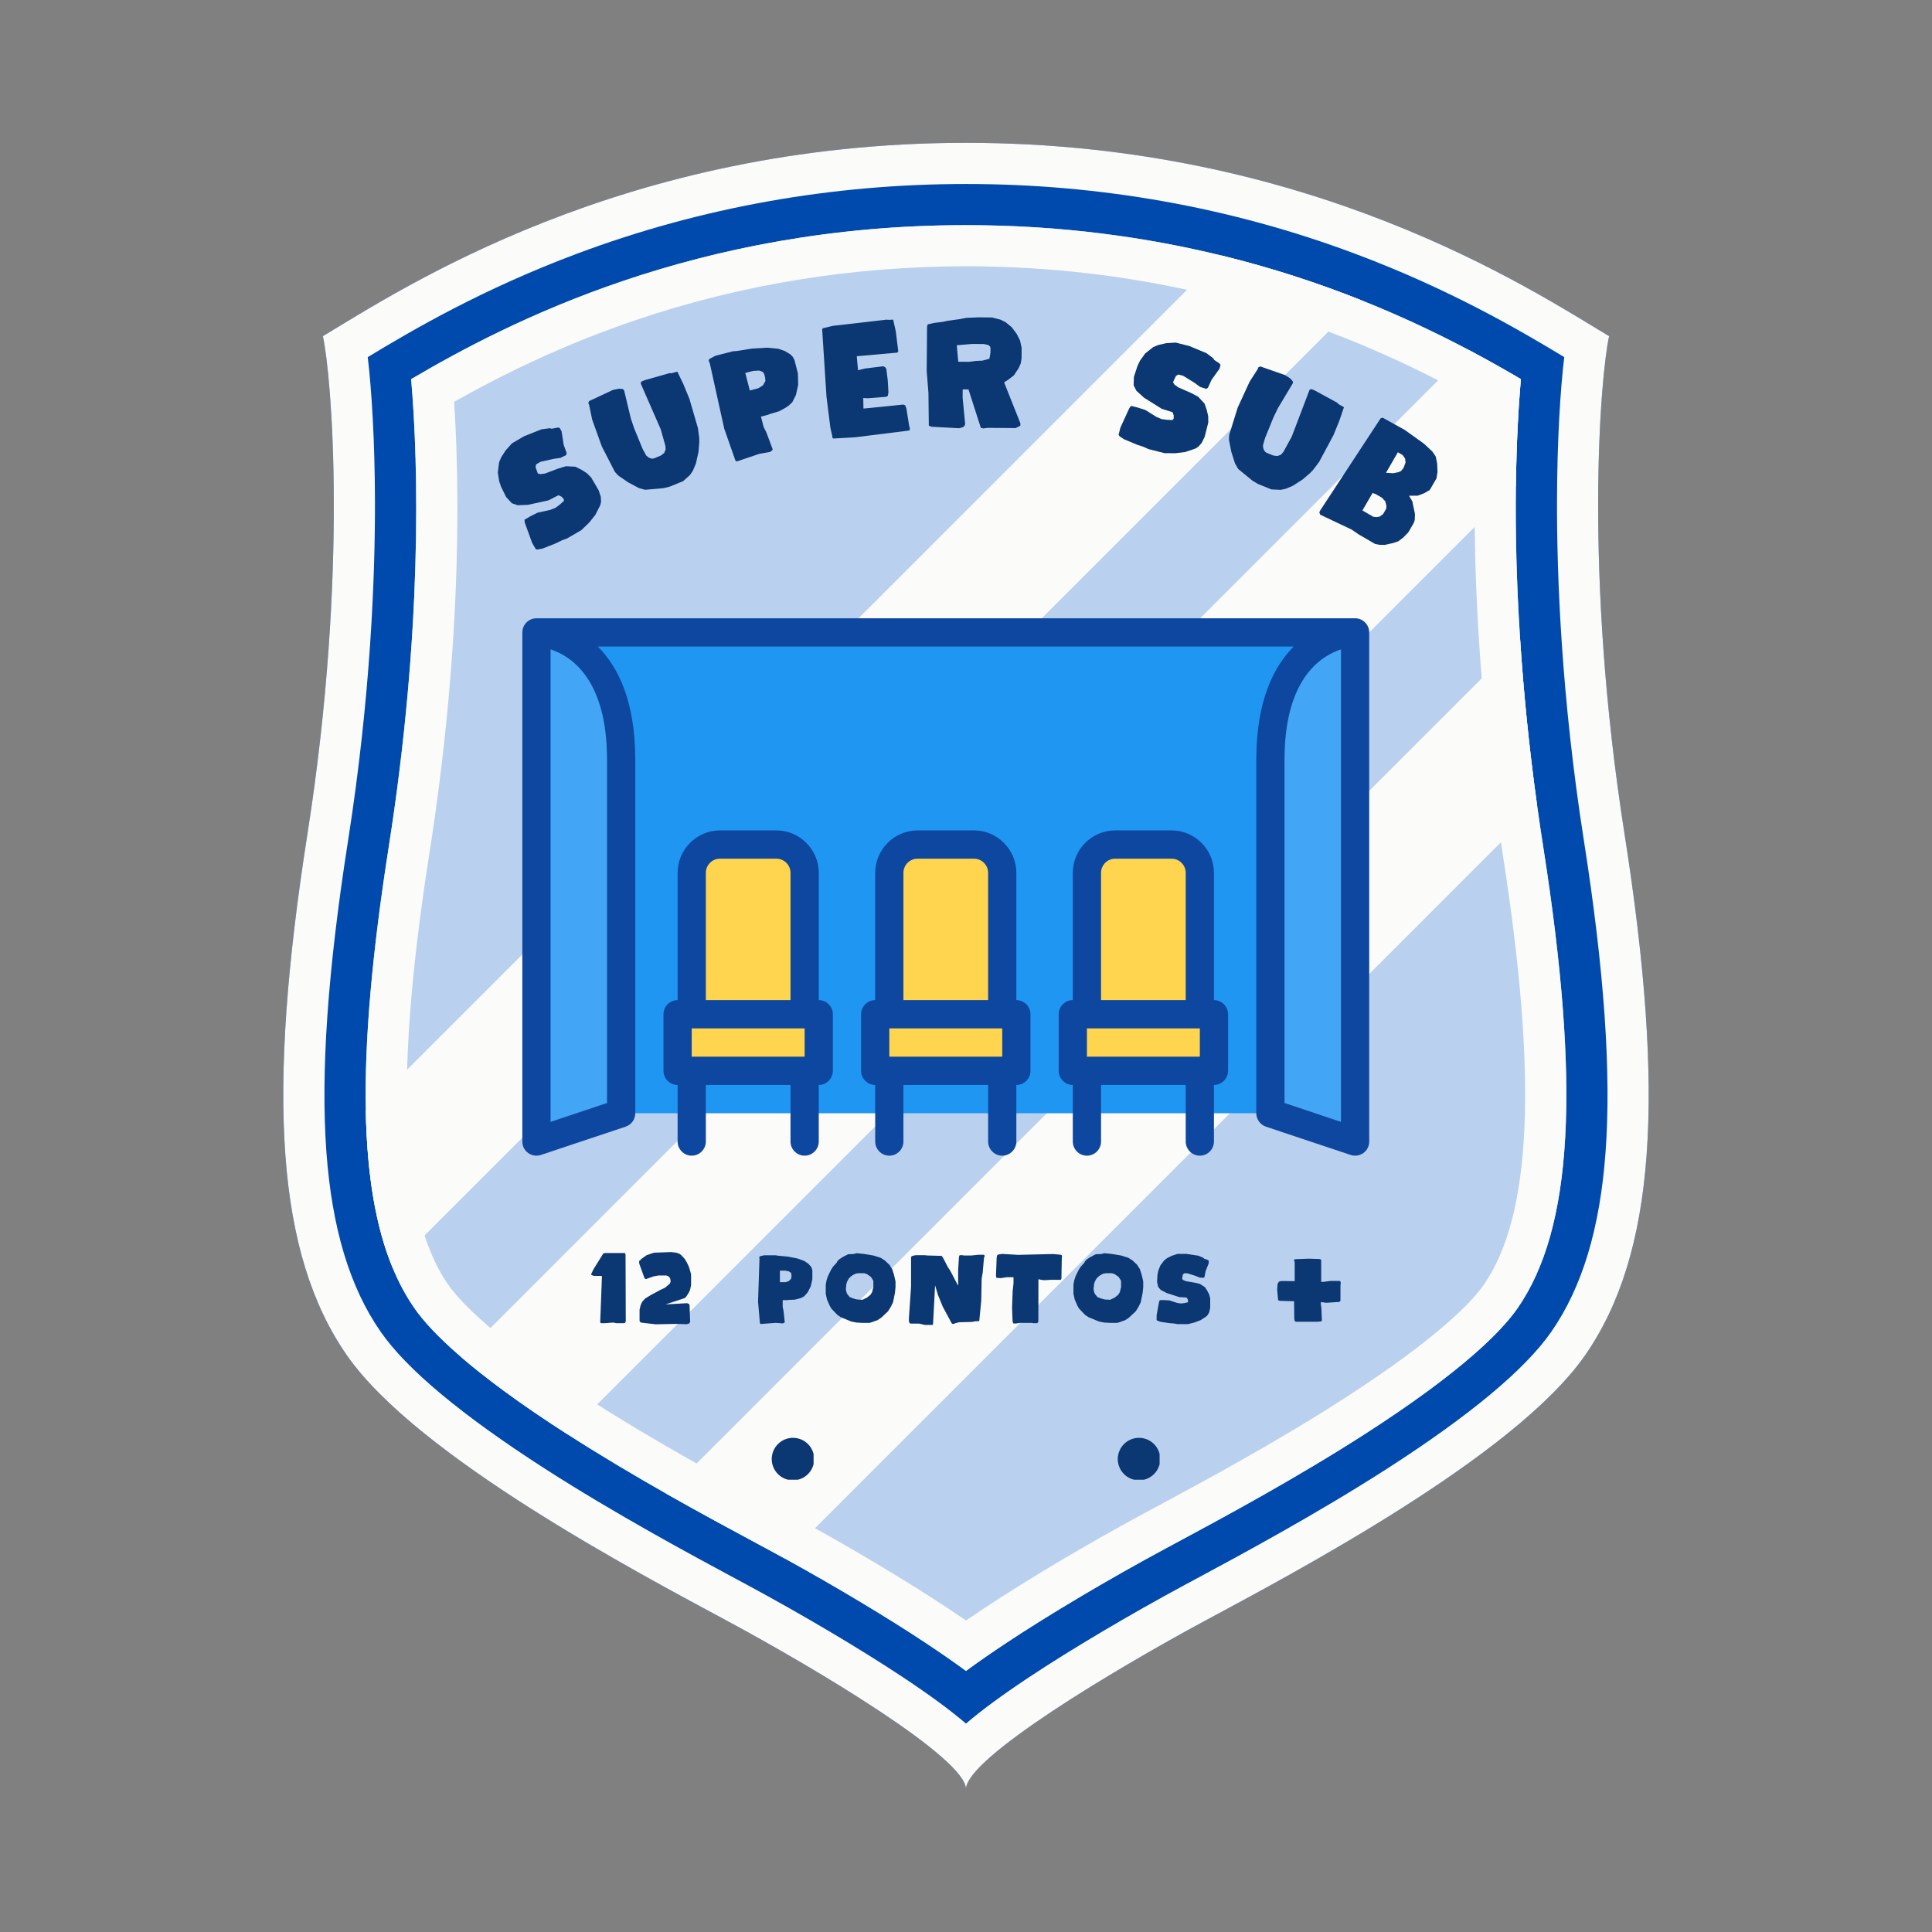 <svg xmlns="http://www.w3.org/2000/svg" xmlns:xlink="http://www.w3.org/1999/xlink" width="600" zoomAndPan="magnify" viewBox="0 0 450 450" height="600" preserveAspectRatio="xMidYMid meet" version="1.0"><rect x="0" y="0" width="450" height="450" fill="#808080" stroke="none"/><defs><g/><clipPath id="e08922559c"><path d="M 65 33.262 L 385 33.262 L 385 416.512 L 65 416.512 Z M 65 33.262 " clip-rule="nonzero"/></clipPath><clipPath id="b64003ed42"><path d="M 179.75 334.898 L 189.5 334.898 L 189.5 344.648 L 179.75 344.648 Z M 179.75 334.898 " clip-rule="nonzero"/></clipPath><clipPath id="5d7ee7ac1d"><path d="M 260.348 334.898 L 270.098 334.898 L 270.098 344.648 L 260.348 344.648 Z M 260.348 334.898 " clip-rule="nonzero"/></clipPath><clipPath id="d9103f4d3c"><path d="M 121.664 144 L 318.914 144 L 318.914 269.219 L 121.664 269.219 Z M 121.664 144 " clip-rule="nonzero"/></clipPath><clipPath id="68d31cc1ae"><path d="M 154 193 L 194 193 L 194 269.219 L 154 269.219 Z M 154 193 " clip-rule="nonzero"/></clipPath><clipPath id="7f9bfbba86"><path d="M 200 193 L 241 193 L 241 269.219 L 200 269.219 Z M 200 193 " clip-rule="nonzero"/></clipPath><clipPath id="fdb12e0951"><path d="M 246 193 L 287 193 L 287 269.219 L 246 269.219 Z M 246 193 " clip-rule="nonzero"/></clipPath></defs><g clip-path="url(#e08922559c)"><path fill="#004aad" d="M 224.996 33.266 C 305.086 33.266 356.613 67.418 374.789 78.297 C 372.789 87.375 368.797 133.129 378.383 194.242 C 387.969 255.355 385.574 292.105 369.195 315.672 C 352.816 339.242 301.289 366.402 280.52 377.586 C 259.746 388.77 224.996 409.543 224.996 416.73 C 224.996 409.543 190.246 388.77 169.473 377.586 C 148.703 366.402 97.176 339.242 80.797 315.672 C 64.422 292.105 62.023 255.355 71.609 194.242 C 81.195 133.129 77.203 87.379 75.207 78.297 C 93.379 67.418 144.91 33.266 224.996 33.266 Z M 224.996 33.266 " fill-opacity="1" fill-rule="nonzero"/><path fill="#fbfbf9" d="M 224.996 42.855 C 256.301 42.855 286.754 48.305 315.52 59.059 C 337.648 67.332 353.973 76.902 364.34 83.176 C 363.422 90.879 362.688 102.598 362.656 116.734 C 362.613 134.297 363.664 162.258 368.91 195.73 C 373.668 226.055 375.324 249.805 373.965 268.34 C 372.664 286.145 368.523 299.84 361.324 310.203 C 355.246 318.949 342.406 329.656 323.156 342.035 C 306.605 352.68 288.867 362.215 278.27 367.914 L 275.973 369.148 C 263.105 376.074 249.535 384.121 239.668 390.668 C 233.297 394.898 228.531 398.422 224.996 401.457 C 221.461 398.422 216.695 394.898 210.324 390.668 C 200.453 384.117 186.883 376.074 174.02 369.148 L 171.723 367.914 C 161.125 362.215 143.387 352.68 126.836 342.035 C 107.59 329.656 94.746 318.949 88.672 310.203 C 81.469 299.84 77.336 286.145 76.027 268.34 C 74.672 249.805 76.324 226.055 81.082 195.73 C 86.328 162.258 87.379 134.297 87.336 116.734 C 87.301 102.598 86.566 90.879 85.656 83.176 C 96.02 76.902 112.344 67.332 134.477 59.059 C 163.238 48.305 193.695 42.855 224.996 42.855 M 224.996 33.266 C 144.906 33.266 93.379 67.418 75.207 78.297 C 77.203 87.375 81.195 133.129 71.609 194.242 C 62.023 255.355 64.422 292.105 80.797 315.672 C 97.176 339.242 148.703 366.402 169.473 377.586 C 190.246 388.77 224.996 409.543 224.996 416.73 C 224.996 409.543 259.746 388.77 280.52 377.586 C 301.289 366.402 352.816 339.242 369.195 315.672 C 385.574 292.105 387.969 255.355 378.383 194.242 C 368.797 133.129 372.789 87.379 374.789 78.297 C 356.613 67.418 305.086 33.266 224.996 33.266 Z M 224.996 33.266 " fill-opacity="1" fill-rule="nonzero"/></g><path fill="#b9d0ef" d="M 353.449 304.734 C 349.77 310.027 340.625 319.402 317.973 333.973 C 301.738 344.414 284.887 353.473 273.734 359.469 L 271.43 360.707 C 258.32 367.766 244.465 375.98 234.367 382.684 C 230.953 384.949 227.824 387.105 224.996 389.195 C 222.168 387.105 219.039 384.949 215.625 382.684 C 206.605 376.695 194.59 369.504 182.789 363.004 C 181.375 362.227 179.965 361.461 178.566 360.707 L 176.262 359.469 C 170.48 356.359 163.172 352.43 155.207 347.914 C 147.852 343.734 139.938 339.055 132.16 334.059 C 132.113 334.031 132.07 334.004 132.023 333.973 C 120.879 326.805 113 320.895 107.441 316.113 C 101.691 311.168 98.414 307.426 96.543 304.734 C 94.582 301.914 92.875 298.754 91.426 295.23 C 87.562 285.852 85.5 273.875 85.199 258.781 C 84.875 242.242 86.672 221.953 90.551 197.215 C 98.371 147.379 97.52 108.605 95.762 88.305 C 118.516 74.918 162.23 52.441 224.996 52.441 C 247.242 52.441 267.098 55.266 284.473 59.508 C 296.445 62.43 307.234 66.027 316.824 69.832 C 326.461 73.66 334.883 77.703 342.059 81.492 C 346.621 83.91 350.68 86.219 354.23 88.305 C 353.672 94.785 353.203 103.145 353.078 113.148 C 352.949 123.457 353.191 135.512 354.074 149.047 C 354.84 160.879 356.102 173.84 358.039 187.75 C 358.473 190.859 358.938 194.016 359.441 197.215 C 368.191 253.012 366.348 286.176 353.449 304.734 Z M 353.449 304.734 " fill-opacity="1" fill-rule="nonzero"/><path fill="#fbfbf9" d="M 316.824 69.832 L 91.426 295.23 C 87.562 285.852 85.5 273.875 85.199 258.781 L 284.473 59.508 C 296.445 62.43 307.234 66.027 316.824 69.832 Z M 316.824 69.832 " fill-opacity="1" fill-rule="nonzero"/><path fill="#fbfbf9" d="M 354.23 88.305 C 353.672 94.785 353.203 103.145 353.078 113.148 L 132.16 334.059 C 132.113 334.031 132.07 334.004 132.023 333.973 C 120.879 326.805 113 320.895 107.441 316.113 L 342.059 81.492 C 346.621 83.91 350.68 86.219 354.23 88.305 Z M 354.23 88.305 " fill-opacity="1" fill-rule="nonzero"/><path fill="#fbfbf9" d="M 358.039 187.75 L 182.789 363.004 C 181.375 362.227 179.965 361.461 178.566 360.707 L 176.262 359.469 C 170.48 356.359 163.172 352.43 155.207 347.914 L 354.074 149.047 C 354.84 160.879 356.102 173.84 358.039 187.75 Z M 358.039 187.75 " fill-opacity="1" fill-rule="nonzero"/><path fill="#fbfbf9" d="M 224.996 62.027 C 244.492 62.027 263.738 64.312 282.199 68.816 C 292.703 71.383 303.164 74.723 313.289 78.738 C 321.547 82.02 329.492 85.691 337.574 89.965 C 339.773 91.125 341.973 92.328 344.223 93.598 C 343.824 99.719 343.578 106.23 343.496 113.027 C 343.352 124.793 343.691 137.117 344.512 149.664 C 345.348 162.586 346.707 175.848 348.547 189.082 C 349.027 192.512 349.496 195.66 349.973 198.699 C 358.203 251.156 356.805 283.109 345.582 299.266 C 342.977 303.016 335.25 311.465 312.789 325.91 C 296.879 336.145 280.227 345.098 269.199 351.023 L 266.887 352.266 C 253.527 359.461 239.391 367.844 229.074 374.695 C 227.633 375.648 226.277 376.562 225 377.438 C 223.723 376.562 222.371 375.648 220.93 374.695 C 211.742 368.594 199.527 361.273 187.398 354.594 C 185.984 353.82 184.547 353.035 183.121 352.27 L 183.113 352.27 L 183.105 352.262 L 180.805 351.023 C 175.023 347.914 167.82 344.043 159.949 339.574 C 151.473 334.758 144.078 330.316 137.352 325.996 L 137.176 325.883 L 137.145 325.863 C 127.516 319.668 119.629 313.945 113.699 308.848 C 108.316 304.219 105.688 301.082 104.422 299.262 C 102.855 297.012 101.469 294.426 100.297 291.578 C 96.867 283.25 95.066 272.457 94.789 258.594 C 94.48 242.75 96.191 223.16 100.027 198.699 C 103.57 176.102 105.695 153.652 106.336 131.969 C 106.812 115.777 106.379 102.816 105.777 93.598 C 115.977 87.844 130.312 80.555 148.441 74.438 C 172.852 66.207 198.609 62.027 225 62.027 M 225 52.441 C 162.234 52.441 118.52 74.918 95.766 88.305 C 97.523 108.605 98.375 147.379 90.555 197.215 C 86.676 221.953 84.879 242.242 85.203 258.781 C 85.504 273.875 87.566 285.852 91.43 295.23 C 92.879 298.754 94.586 301.914 96.547 304.734 C 98.418 307.426 101.695 311.168 107.445 316.113 C 113.004 320.895 120.883 326.805 132.027 333.973 C 132.074 334.004 132.117 334.031 132.168 334.059 C 139.941 339.055 147.855 343.734 155.211 347.914 C 163.176 352.43 170.484 356.359 176.266 359.469 L 178.57 360.707 C 179.969 361.461 181.379 362.227 182.793 363.004 C 194.594 369.504 206.609 376.695 215.629 382.684 C 219.043 384.949 222.172 387.105 225 389.195 C 227.828 387.105 230.957 384.949 234.371 382.684 C 244.469 375.98 258.324 367.766 271.434 360.707 L 273.738 359.469 C 284.891 353.473 301.742 344.414 317.977 333.973 C 340.629 319.402 349.773 310.027 353.453 304.734 C 366.352 286.176 368.195 253.012 359.445 197.215 C 358.941 194.016 358.477 190.859 358.043 187.75 C 356.105 173.84 354.844 160.879 354.078 149.047 C 353.195 135.512 352.953 123.457 353.082 113.148 C 353.207 103.145 353.676 94.785 354.234 88.305 C 350.684 86.219 346.625 83.91 342.062 81.492 C 334.887 77.703 326.465 73.66 316.828 69.832 C 307.238 66.027 296.449 62.43 284.477 59.508 C 267.102 55.266 247.246 52.441 225 52.441 Z M 225 52.441 " fill-opacity="1" fill-rule="nonzero"/><g fill="#0b3772" fill-opacity="1"><g transform="translate(136.99, 308.648)"><g><path d="M 2.809 -0.602 L 3.023 -0.457 L 3.91 -0.457 L 5.855 -0.602 L 6.551 -0.457 L 8.398 -0.457 L 8.594 -0.551 L 8.762 -0.84 L 8.711 -16.488 L 8.543 -16.801 L 3.91 -16.801 L 3.504 -16.656 L 1.273 -13.055 L 0.719 -11.93 L 0.719 -11.762 L 0.84 -11.641 L 1.367 -11.473 L 3.047 -11.473 L 3.215 -11.398 Z M 2.809 -0.602 "/></g></g></g><g fill="#0b3772" fill-opacity="1"><g transform="translate(148.15, 308.648)"><g><path d="M 9.191 -0.289 L 11.855 -0.215 L 12.406 -0.406 L 12.602 -0.77 L 12.457 -4.656 L 12.312 -4.945 L 11.879 -5.113 L 6.863 -4.824 L 11.375 -6.312 L 11.762 -6.742 L 12.312 -7.633 L 12.574 -8.184 L 12.816 -9.312 L 12.816 -11.855 L 12.312 -13.586 L 11.809 -14.641 L 11.328 -15.434 L 10.535 -16.297 L 10.152 -16.586 L 9.383 -16.871 L 8.207 -17.016 L 4.152 -16.871 L 2.473 -16.297 L 1.246 -15.434 L 0.887 -15.047 L 0.719 -14.953 L 0.719 -14.52 L 0.816 -14.113 L 1.992 -10.871 L 2.305 -10.727 L 4.078 -11.352 L 5.207 -11.566 L 7.031 -11.566 L 7.512 -11.398 L 7.922 -10.945 L 8.039 -10.391 L 8.039 -10.078 L 7.871 -9.672 L 6.742 -8.711 L 5.711 -8.23 L 3.434 -7.008 L 2.113 -6.191 L 1.414 -5.426 L 1.055 -4.609 L 0.816 -3.602 L 0.816 -1.055 L 0.887 -0.77 L 1.273 -0.574 L 4.609 -0.191 Z M 9.191 -0.289 "/></g></g></g><g fill="#0b3772" fill-opacity="1"><g transform="translate(163.367, 308.648)"><g/></g></g><g fill="#0b3772" fill-opacity="1"><g transform="translate(175.847, 308.648)"><g><path d="M 1.152 -0.434 L 1.32 -0.266 L 4.824 -0.527 L 6.504 -0.406 L 6.77 -0.527 L 6.938 -0.672 L 6.648 -3.359 L 6.457 -4.246 L 6.457 -5.832 L 7.512 -5.832 L 7.895 -5.879 L 9.266 -5.93 L 10.297 -6.191 L 10.848 -6.383 L 11.496 -6.742 L 12.289 -7.656 L 12.984 -9.023 L 13.367 -10.68 L 13.367 -12.719 L 13.246 -13.246 L 13.008 -13.68 L 12.336 -14.375 L 11.473 -14.953 L 9.887 -15.527 L 7.656 -15.961 L 5.328 -16.176 L 4.824 -16.273 L 2.137 -16.273 L 1.152 -16.031 L 1.008 -15.863 L 1.008 -15.625 L 1.055 -15.504 L 0.719 -5.449 Z M 5.809 -10.008 L 5.809 -12.695 L 7.008 -12.695 L 7.895 -12.527 L 8.375 -12.191 L 8.496 -11.809 L 8.496 -11.258 L 8.398 -10.777 L 7.871 -10.246 L 7.105 -10.008 Z M 5.809 -10.008 "/></g></g></g><g fill="#0b3772" fill-opacity="1"><g transform="translate(191.615, 308.648)"><g><path d="M 7.871 -0.602 L 9.215 -0.527 L 10.945 -0.527 L 11.832 -0.816 L 12.191 -0.961 L 12.719 -1.129 L 13.633 -1.727 L 15.238 -3.238 L 15.91 -4.344 L 16.391 -5.328 L 16.824 -7.465 L 16.969 -8.832 L 16.969 -10.176 L 16.609 -11.734 L 16.176 -13.078 L 15.863 -13.535 L 15.602 -13.992 L 14.473 -15.07 L 13.488 -15.695 L 11.785 -16.223 L 9.574 -16.586 L 7.895 -16.754 L 7.223 -16.559 L 5.93 -16.512 L 4.754 -15.91 L 3.863 -15.336 L 3.457 -14.93 L 3.238 -14.52 L 2.426 -13.633 L 1.922 -12.84 L 1.223 -11.398 L 0.91 -10.465 L 0.719 -9.434 L 0.719 -7.273 L 1.008 -5.977 L 1.633 -4.535 L 2.016 -3.863 L 3.434 -2.375 L 4.273 -1.824 L 6.672 -0.84 Z M 8.016 -5.977 L 7.32 -6.145 L 6.312 -6.527 L 5.688 -7.297 L 5.52 -7.754 L 5.398 -8.352 L 5.52 -9.574 L 5.688 -10.105 L 6.047 -10.801 L 6.48 -11.258 L 6.984 -11.641 L 7.703 -12 L 8.375 -12.098 L 9.672 -12.098 L 10.32 -11.879 L 11.207 -11.258 L 11.664 -10.586 L 11.809 -10.246 L 11.809 -8.879 L 11.52 -7.68 L 11.137 -7.078 L 10.32 -6.406 L 9.266 -5.902 Z M 8.016 -5.977 "/></g></g></g><g fill="#0b3772" fill-opacity="1"><g transform="translate(210.983, 308.648)"><g><path d="M 4.441 -0.047 L 6.215 -0.047 L 6.336 -0.191 L 6.816 -9.266 L 7.488 -7.031 L 8.594 -4.32 L 10.656 -0.48 L 10.848 -0.289 L 11.23 -0.289 L 11.52 -0.457 L 12.406 -0.672 L 15.312 -0.742 L 16.297 -0.91 L 16.922 -0.91 L 17.113 -1.008 L 17.566 -5.688 L 17.664 -10.824 L 17.902 -12.191 L 18.215 -15.77 L 18.359 -15.984 L 18.359 -16.199 L 18.168 -16.391 L 16.871 -16.391 L 15.312 -16.223 L 13.609 -16.223 L 12.816 -16.32 L 12.48 -16.223 L 12.383 -15.961 L 12.191 -12.816 L 12.191 -9.266 L 12.098 -9.336 L 10.32 -12.719 L 9.793 -13.512 L 8.762 -15.504 L 8.375 -16.129 L 4.992 -16.223 L 4.414 -16.297 L 2.281 -16.297 L 1.367 -16.078 L 1.223 -15.77 L 1.223 -8.977 L 0.719 -1.586 L 0.719 -0.863 L 0.887 -0.457 L 1.129 -0.359 L 3.098 -0.359 Z M 4.441 -0.047 "/></g></g></g><g fill="#0b3772" fill-opacity="1"><g transform="translate(231.743, 308.648)"><g><path d="M 4.223 -0.457 L 4.391 -0.383 L 4.945 -0.383 L 5.832 -0.527 L 8.617 -0.527 L 8.902 -0.457 L 9.742 -0.457 L 9.961 -0.551 L 10.105 -0.816 L 10.129 -10.703 L 10.727 -10.559 L 11.473 -10.465 L 13.055 -10.559 L 15.336 -10.559 L 15.48 -10.824 L 15.574 -15.863 L 15.648 -16.031 L 15.551 -16.273 L 15.336 -16.391 L 13.535 -16.559 L 5.426 -16.367 L 1.633 -16.586 L 0.672 -16.414 L 0.504 -16.223 L 0.406 -15.816 L 0.238 -11.52 L 0.336 -11.016 L 1.344 -10.945 L 2.785 -11.16 L 4.32 -11.16 L 4.32 -9.719 L 4.129 -7.945 L 3.984 -4.078 L 4.105 -0.961 Z M 4.223 -0.457 "/></g></g></g><g fill="#0b3772" fill-opacity="1"><g transform="translate(249.311, 308.648)"><g><path d="M 7.871 -0.602 L 9.215 -0.527 L 10.945 -0.527 L 11.832 -0.816 L 12.191 -0.961 L 12.719 -1.129 L 13.633 -1.727 L 15.238 -3.238 L 15.91 -4.344 L 16.391 -5.328 L 16.824 -7.465 L 16.969 -8.832 L 16.969 -10.176 L 16.609 -11.734 L 16.176 -13.078 L 15.863 -13.535 L 15.602 -13.992 L 14.473 -15.07 L 13.488 -15.695 L 11.785 -16.223 L 9.574 -16.586 L 7.895 -16.754 L 7.223 -16.559 L 5.93 -16.512 L 4.754 -15.91 L 3.863 -15.336 L 3.457 -14.93 L 3.238 -14.52 L 2.426 -13.633 L 1.922 -12.84 L 1.223 -11.398 L 0.91 -10.465 L 0.719 -9.434 L 0.719 -7.273 L 1.008 -5.977 L 1.633 -4.535 L 2.016 -3.863 L 3.434 -2.375 L 4.273 -1.824 L 6.672 -0.84 Z M 8.016 -5.977 L 7.32 -6.145 L 6.312 -6.527 L 5.688 -7.297 L 5.52 -7.754 L 5.398 -8.352 L 5.52 -9.574 L 5.688 -10.105 L 6.047 -10.801 L 6.48 -11.258 L 6.984 -11.641 L 7.703 -12 L 8.375 -12.098 L 9.672 -12.098 L 10.32 -11.879 L 11.207 -11.258 L 11.664 -10.586 L 11.809 -10.246 L 11.809 -8.879 L 11.52 -7.68 L 11.137 -7.078 L 10.32 -6.406 L 9.266 -5.902 Z M 8.016 -5.977 "/></g></g></g><g fill="#0b3772" fill-opacity="1"><g transform="translate(268.679, 308.648)"><g><path d="M 4.754 -0.383 L 5.543 -0.238 L 8.016 -0.238 L 9.574 -0.625 L 10.945 -1.152 L 12.312 -2.039 L 12.648 -2.398 L 12.984 -3.047 L 13.199 -4.031 L 13.199 -6.266 L 12.961 -7.152 L 12.527 -7.992 L 11.977 -8.832 L 10.801 -9.602 L 9.602 -9.887 L 7.586 -10.223 L 6.938 -10.488 L 6.648 -10.777 L 6.84 -11.785 L 7.129 -12.07 L 7.871 -12.07 L 9.77 -11.473 L 10.703 -11.09 L 11.664 -11.016 L 11.879 -11.23 L 12.121 -12.527 L 12.863 -14.426 L 12.863 -15 L 12.672 -15.168 L 11.785 -15.48 L 11.566 -15.695 L 10.414 -16.176 L 7.68 -16.586 L 5.594 -16.586 L 4.246 -16.152 L 3.168 -15.602 L 2.52 -15.121 L 1.586 -13.895 L 1.105 -12.672 L 0.938 -11.832 L 0.816 -10.129 L 1.078 -8.902 L 1.68 -8.207 L 3.023 -7.488 L 6 -6.527 L 7.68 -6.434 L 7.969 -6 L 8.062 -5.566 L 7.969 -5.305 L 7.176 -5.137 L 6.383 -5.039 L 5.543 -5.16 L 3.672 -5.762 L 2.496 -5.832 L 1.465 -5.832 L 1.297 -5.449 L 0.719 -2.305 L 0.719 -1.199 L 0.91 -1.031 L 1.656 -0.77 L 3.719 -0.457 Z M 4.754 -0.383 "/></g></g></g><g fill="#0b3772" fill-opacity="1"><g transform="translate(284.279, 308.648)"><g/></g></g><g fill="#0b3772" fill-opacity="1"><g transform="translate(296.759, 308.648)"><g><path d="M 5.039 -0.793 L 10.105 -0.793 L 10.922 -0.863 L 11.137 -1.055 L 11.016 -3.984 L 10.895 -4.777 L 10.895 -5.375 L 12.168 -5.207 L 15.145 -5.398 L 15.359 -5.52 L 15.457 -5.711 L 15.457 -9.215 L 15.504 -9.527 L 15.504 -10.078 L 15.289 -10.297 L 13.176 -10.297 L 11.496 -10.078 L 10.969 -10.078 L 10.969 -15.168 L 10.922 -15.289 L 10.535 -15.406 L 8.062 -15.48 L 4.871 -15.359 L 4.656 -15.168 L 4.656 -14.977 L 4.801 -14.711 L 4.801 -10.246 L 1.633 -10.273 L 1.105 -10.129 L 1.008 -9.887 L 0.91 -9.793 L 0.816 -9.602 L 0.719 -8.328 L 0.938 -5.832 L 1.273 -5.664 L 4.656 -5.566 L 4.703 -1.633 L 4.777 -1.031 Z M 5.039 -0.793 "/></g></g></g><g clip-path="url(#b64003ed42)"><path fill="#0b3772" d="M 189.641 339.844 C 189.641 340.168 189.609 340.492 189.547 340.809 C 189.484 341.129 189.391 341.438 189.266 341.738 C 189.141 342.035 188.988 342.32 188.809 342.59 C 188.629 342.863 188.422 343.109 188.195 343.34 C 187.965 343.57 187.715 343.777 187.445 343.957 C 187.176 344.137 186.891 344.289 186.59 344.414 C 186.289 344.535 185.98 344.633 185.66 344.695 C 185.344 344.758 185.02 344.789 184.695 344.789 C 184.371 344.789 184.051 344.758 183.73 344.695 C 183.414 344.633 183.105 344.535 182.805 344.414 C 182.504 344.289 182.219 344.137 181.949 343.957 C 181.68 343.777 181.43 343.57 181.199 343.34 C 180.969 343.109 180.766 342.863 180.586 342.59 C 180.402 342.32 180.25 342.035 180.129 341.738 C 180.004 341.438 179.91 341.129 179.848 340.809 C 179.781 340.492 179.75 340.168 179.75 339.844 C 179.75 339.52 179.781 339.199 179.848 338.879 C 179.91 338.562 180.004 338.25 180.129 337.953 C 180.25 337.652 180.402 337.367 180.586 337.098 C 180.766 336.828 180.969 336.578 181.199 336.348 C 181.43 336.117 181.68 335.914 181.949 335.73 C 182.219 335.551 182.504 335.398 182.805 335.273 C 183.105 335.152 183.414 335.059 183.73 334.992 C 184.051 334.93 184.371 334.898 184.695 334.898 C 185.02 334.898 185.344 334.93 185.66 334.992 C 185.98 335.059 186.289 335.152 186.59 335.273 C 186.891 335.398 187.176 335.551 187.445 335.73 C 187.715 335.914 187.965 336.117 188.195 336.348 C 188.422 336.578 188.629 336.828 188.809 337.098 C 188.988 337.367 189.141 337.652 189.266 337.953 C 189.391 338.25 189.484 338.562 189.547 338.879 C 189.609 339.199 189.641 339.52 189.641 339.844 Z M 189.641 339.844 " fill-opacity="1" fill-rule="nonzero"/></g><g clip-path="url(#5d7ee7ac1d)"><path fill="#0b3772" d="M 270.238 339.844 C 270.238 340.168 270.207 340.492 270.145 340.809 C 270.082 341.129 269.988 341.438 269.863 341.738 C 269.738 342.035 269.586 342.32 269.406 342.59 C 269.227 342.863 269.02 343.109 268.789 343.34 C 268.562 343.57 268.312 343.777 268.043 343.957 C 267.773 344.137 267.488 344.289 267.188 344.414 C 266.887 344.535 266.578 344.633 266.258 344.695 C 265.941 344.758 265.617 344.789 265.293 344.789 C 264.969 344.789 264.648 344.758 264.328 344.695 C 264.012 344.633 263.703 344.535 263.402 344.414 C 263.102 344.289 262.816 344.137 262.547 343.957 C 262.277 343.777 262.027 343.57 261.797 343.34 C 261.566 343.109 261.363 342.863 261.184 342.59 C 261 342.32 260.848 342.035 260.727 341.738 C 260.602 341.438 260.508 341.129 260.445 340.809 C 260.379 340.492 260.348 340.168 260.348 339.844 C 260.348 339.52 260.379 339.199 260.445 338.879 C 260.508 338.562 260.602 338.25 260.727 337.953 C 260.848 337.652 261 337.367 261.184 337.098 C 261.363 336.828 261.566 336.578 261.797 336.348 C 262.027 336.117 262.277 335.914 262.547 335.73 C 262.816 335.551 263.102 335.398 263.402 335.273 C 263.703 335.152 264.012 335.059 264.328 334.992 C 264.648 334.93 264.969 334.898 265.293 334.898 C 265.617 334.898 265.941 334.93 266.258 334.992 C 266.578 335.059 266.887 335.152 267.188 335.273 C 267.488 335.398 267.773 335.551 268.043 335.73 C 268.312 335.914 268.562 336.117 268.789 336.348 C 269.02 336.578 269.227 336.828 269.406 337.098 C 269.586 337.367 269.738 337.652 269.863 337.953 C 269.988 338.25 270.082 338.562 270.145 338.879 C 270.207 339.199 270.238 339.52 270.238 339.844 Z M 270.238 339.844 " fill-opacity="1" fill-rule="nonzero"/></g><path fill="#42a5f5" d="M 124.91 265.883 L 124.953 147.301 C 124.992 147.301 131.527 147.508 136.949 152.941 C 142.086 158.047 144.676 166.117 144.676 176.945 L 144.676 259.297 Z M 124.91 265.883 " fill-opacity="1" fill-rule="nonzero"/><path fill="#42a5f5" d="M 295.902 259.297 L 295.902 176.945 C 295.902 166.117 298.488 158.047 303.625 152.941 C 309.051 147.547 315.625 147.301 315.668 147.301 L 315.625 265.883 Z M 295.902 259.297 " fill-opacity="1" fill-rule="nonzero"/><path fill="#2096f3" d="M 295.902 259.297 L 144.676 259.297 L 144.676 176.945 C 144.676 164.02 141.305 157.926 136.5 153.52 C 129.801 147.426 128.363 147.301 128.238 147.301 L 312.34 147.301 C 312.215 147.301 310.777 147.426 304.078 153.52 C 299.27 157.926 295.902 164.02 295.902 176.945 Z M 295.902 259.297 " fill-opacity="1" fill-rule="nonzero"/><path fill="#ffd54f" d="M 253.164 236.238 L 253.164 203.297 C 253.164 199.676 256.121 196.711 259.738 196.711 L 272.891 196.711 C 276.504 196.711 279.465 199.676 279.465 203.297 L 279.465 236.238 Z M 253.164 236.238 " fill-opacity="1" fill-rule="nonzero"/><path fill="#ffd54f" d="M 249.875 236.238 L 282.75 236.238 L 282.75 249.414 L 249.875 249.414 Z M 249.875 236.238 " fill-opacity="1" fill-rule="nonzero"/><path fill="#ffd54f" d="M 207.141 236.238 L 207.141 203.297 C 207.141 199.676 210.098 196.711 213.715 196.711 L 226.863 196.711 C 230.48 196.711 233.438 199.676 233.438 203.297 L 233.438 236.238 Z M 207.141 236.238 " fill-opacity="1" fill-rule="nonzero"/><path fill="#ffd54f" d="M 203.852 236.238 L 236.727 236.238 L 236.727 249.414 L 203.852 249.414 Z M 203.852 236.238 " fill-opacity="1" fill-rule="nonzero"/><path fill="#ffd54f" d="M 161.113 236.238 L 161.113 203.297 C 161.113 199.676 164.074 196.711 167.688 196.711 L 180.84 196.711 C 184.453 196.711 187.414 199.676 187.414 203.297 L 187.414 236.238 Z M 161.113 236.238 " fill-opacity="1" fill-rule="nonzero"/><path fill="#ffd54f" d="M 157.828 236.238 L 190.703 236.238 L 190.703 249.414 L 157.828 249.414 Z M 157.828 236.238 " fill-opacity="1" fill-rule="nonzero"/><g clip-path="url(#d9103f4d3c)"><path fill="#0d47a0" d="M 315.625 144.008 L 124.953 144.008 C 123.145 144.008 121.664 145.488 121.664 147.301 L 121.664 265.883 C 121.664 266.953 122.156 267.941 123.02 268.562 C 123.594 268.973 124.254 269.18 124.953 269.18 C 125.32 269.18 125.648 269.137 125.98 269.012 L 145.703 262.426 C 147.059 261.973 147.965 260.738 147.965 259.297 L 147.965 176.945 C 147.965 163.277 143.938 155.289 139.25 150.594 L 301.324 150.594 C 296.641 155.289 292.613 163.277 292.613 176.945 L 292.613 259.297 C 292.613 260.695 293.52 261.973 294.875 262.426 L 314.598 269.012 C 314.926 269.137 315.297 269.18 315.625 269.18 C 316.324 269.18 316.98 268.973 317.559 268.562 C 318.422 267.941 318.914 266.953 318.914 265.883 L 318.914 147.301 C 318.914 145.488 317.434 144.008 315.625 144.008 Z M 141.391 176.945 L 141.391 256.91 L 128.238 261.312 L 128.238 151.254 C 133.047 152.82 141.391 158.211 141.391 176.945 Z M 312.34 261.312 L 299.188 256.906 L 299.188 176.945 C 299.188 158.211 307.531 152.82 312.34 151.254 Z M 312.34 261.312 " fill-opacity="1" fill-rule="nonzero"/></g><g clip-path="url(#68d31cc1ae)"><path fill="#0d47a0" d="M 190.703 232.945 L 190.703 203.297 C 190.703 197.863 186.262 193.418 180.84 193.418 L 167.688 193.418 C 162.266 193.418 157.828 197.863 157.828 203.297 L 157.828 232.945 C 156.02 232.945 154.539 234.426 154.539 236.238 L 154.539 249.414 C 154.539 251.227 156.02 252.707 157.828 252.707 L 157.828 265.883 C 157.828 267.695 159.305 269.18 161.113 269.18 C 162.922 269.18 164.402 267.695 164.402 265.883 L 164.402 252.707 L 184.125 252.707 L 184.125 265.883 C 184.125 267.695 185.605 269.18 187.414 269.18 C 189.223 269.18 190.703 267.695 190.703 265.883 L 190.703 252.707 C 192.508 252.707 193.988 251.227 193.988 249.414 L 193.988 236.238 C 193.988 234.426 192.508 232.945 190.703 232.945 Z M 161.113 246.121 L 161.113 239.531 L 187.414 239.531 L 187.414 246.121 Z M 164.402 203.297 C 164.402 201.488 165.879 200.004 167.688 200.004 L 180.84 200.004 C 182.648 200.004 184.125 201.488 184.125 203.297 L 184.125 232.945 L 164.402 232.945 Z M 164.402 203.297 " fill-opacity="1" fill-rule="nonzero"/></g><g clip-path="url(#7f9bfbba86)"><path fill="#0d47a0" d="M 236.727 232.945 L 236.727 203.297 C 236.727 197.863 232.289 193.418 226.863 193.418 L 213.715 193.418 C 208.289 193.418 203.852 197.863 203.852 203.297 L 203.852 232.945 C 202.043 232.945 200.562 234.426 200.562 236.238 L 200.562 249.414 C 200.562 251.227 202.043 252.707 203.852 252.707 L 203.852 265.883 C 203.852 267.695 205.332 269.18 207.141 269.18 C 208.945 269.18 210.426 267.695 210.426 265.883 L 210.426 252.707 L 230.152 252.707 L 230.152 265.883 C 230.152 267.695 231.629 269.18 233.438 269.18 C 235.246 269.18 236.727 267.695 236.727 265.883 L 236.727 252.707 C 238.535 252.707 240.016 251.227 240.016 249.414 L 240.016 236.238 C 240.016 234.426 238.535 232.945 236.727 232.945 Z M 207.141 246.121 L 207.141 239.531 L 233.438 239.531 L 233.438 246.121 Z M 210.426 203.297 C 210.426 201.488 211.906 200.004 213.715 200.004 L 226.863 200.004 C 228.672 200.004 230.152 201.488 230.152 203.297 L 230.152 232.945 L 210.426 232.945 Z M 210.426 203.297 " fill-opacity="1" fill-rule="nonzero"/></g><g clip-path="url(#fdb12e0951)"><path fill="#0d47a0" d="M 282.75 232.945 L 282.75 203.297 C 282.75 197.863 278.312 193.418 272.891 193.418 L 259.738 193.418 C 254.312 193.418 249.875 197.863 249.875 203.297 L 249.875 232.945 C 248.066 232.945 246.59 234.426 246.59 236.238 L 246.59 249.414 C 246.59 251.227 248.066 252.707 249.875 252.707 L 249.875 265.883 C 249.875 267.695 251.355 269.18 253.164 269.18 C 254.973 269.18 256.453 267.695 256.453 265.883 L 256.453 252.707 L 276.176 252.707 L 276.176 265.883 C 276.176 267.695 277.656 269.18 279.465 269.18 C 281.273 269.18 282.75 267.695 282.75 265.883 L 282.75 252.707 C 284.559 252.707 286.039 251.227 286.039 249.414 L 286.039 236.238 C 286.039 234.426 284.559 232.945 282.75 232.945 Z M 253.164 246.121 L 253.164 239.531 L 279.465 239.531 L 279.465 246.121 Z M 256.453 203.297 C 256.453 201.488 257.93 200.004 259.738 200.004 L 272.891 200.004 C 274.695 200.004 276.176 201.488 276.176 203.297 L 276.176 232.945 L 256.453 232.945 Z M 256.453 203.297 " fill-opacity="1" fill-rule="nonzero"/></g><g fill="#0b3772" fill-opacity="1"><g transform="translate(124.776, 130.111)"><g><path d="M 6.129 -4.27 L 7.312 -4.699 L 10.656 -6.652 L 12.465 -8.402 L 13.898 -10.199 L 15.051 -12.48 L 15.219 -13.23 L 15.164 -14.375 L 14.68 -15.875 L 12.918 -18.895 L 11.891 -19.906 L 10.645 -20.703 L 9.234 -21.406 L 7.035 -21.516 L 5.184 -20.957 L 2.191 -19.82 L 1.105 -19.668 L 0.488 -19.828 L -0.047 -21.344 L 0.117 -21.961 L 1.121 -22.551 L 4.16 -23.234 L 5.73 -23.453 L 7.086 -24.113 L 7.211 -24.578 L 6.512 -26.52 L 6.02 -29.672 L 5.566 -30.453 L 5.172 -30.527 L 3.727 -30.25 L 3.262 -30.371 L 1.324 -30.109 L -2.699 -28.504 L -5.523 -26.855 L -7 -25.211 L -8.027 -23.609 L -8.527 -22.449 L -8.824 -20.055 L -8.508 -18.02 L -8.074 -16.75 L -6.891 -14.348 L -5.566 -12.902 L -4.207 -12.434 L -1.82 -12.52 L 2.965 -13.57 L 5.316 -14.766 L 6.047 -14.41 L 6.516 -13.898 L 6.594 -13.469 L 5.656 -12.613 L 4.66 -11.859 L 3.43 -11.359 L 0.422 -10.691 L -1.227 -9.863 L -2.621 -9.047 L -2.547 -8.395 L -0.844 -3.688 L 0.027 -2.191 L 0.418 -2.117 L 1.633 -2.348 L 4.672 -3.555 Z M 6.129 -4.27 "/></g></g></g><g fill="#0b3772" fill-opacity="1"><g transform="translate(144.864, 118.369)"><g><path d="M 9.668 -4.664 L 11.109 -5.012 L 14.242 -6.297 L 15.848 -7.73 L 16.527 -8.742 L 17.227 -10.41 L 17.828 -13.098 L 18.012 -15.324 L 18 -16.336 L 17.699 -18.652 L 15.711 -25.477 L 14.352 -28.781 L 12.906 -31.805 L 11.48 -31.422 L 11.094 -31.465 L 5.309 -29.82 L 4.508 -29.492 L 4.359 -29.066 L 9.031 -18.383 L 10.102 -14.594 L 10.184 -13.695 L 9.836 -12.863 L 9.066 -12.262 L 7.398 -11.574 L 6.84 -11.551 L 6.152 -11.836 L 5.645 -12.277 L 4.816 -13.805 L 2.871 -18.535 L 2.082 -20.855 L 0.484 -27.512 L 0.133 -27.777 L -0.742 -27.824 L -2.129 -27.539 L -7.648 -24.945 L -7.832 -24.504 L -7.645 -24.051 L -6.938 -20.645 L -4.699 -14.41 L -1.648 -8.469 L -0.902 -7.637 L 1.426 -6.031 L 3.973 -4.68 L 5.391 -4.289 Z M 9.668 -4.664 "/></g></g></g><g fill="#0b3772" fill-opacity="1"><g transform="translate(169.715, 108.39)"><g><path d="M 1.582 -1.102 L 1.902 -0.914 L 7.117 -2.676 L 9.711 -3.148 L 10.066 -3.434 L 10.266 -3.715 L 8.781 -7.684 L 8.145 -8.957 L 7.531 -11.359 L 9.133 -11.77 L 9.695 -11.992 L 11.754 -12.598 L 13.219 -13.398 L 13.98 -13.906 L 14.824 -14.703 L 15.672 -16.395 L 16.195 -18.742 L 16.133 -21.406 L 15.34 -24.5 L 14.953 -25.254 L 14.422 -25.816 L 13.129 -26.613 L 11.594 -27.152 L 8.969 -27.41 L 5.414 -27.195 L 1.797 -26.621 L 0.992 -26.57 L -3.086 -25.523 L -4.484 -24.777 L -4.641 -24.465 L -4.547 -24.102 L -4.426 -23.938 L -1.027 -8.547 Z M 4.922 -17.445 L 3.879 -21.523 L 5.699 -21.992 L 7.109 -22.082 L 7.969 -21.758 L 8.301 -21.223 L 8.516 -20.387 L 8.559 -19.621 L 7.961 -18.613 L 6.891 -17.949 Z M 4.922 -17.445 "/></g></g></g><g fill="#0b3772" fill-opacity="1"><g transform="translate(192.653, 102.663)"><g><path d="M 1.449 -0.523 L 6.492 -0.809 L 19.176 -2.395 L 19.266 -2.898 L 19.238 -3.121 L 19.145 -3.262 L 18.457 -7.531 L 18.18 -8.258 L 17.742 -8.43 L 8.461 -7.496 L 8.418 -9.953 L 9.488 -9.898 L 13.762 -10.242 L 14.152 -10.48 L 14.277 -11.293 L 14.133 -13.965 L 13.789 -16.727 L 13.508 -17.145 L 13.027 -17.352 L 8.812 -16.824 L 7.195 -16.434 L 6.902 -19.691 L 16.344 -20.531 L 16.574 -20.824 L 15.984 -25.523 L 15.383 -28.215 L 14.367 -28.164 L 13.793 -28.207 L 1.246 -26.754 L -1 -26.207 L -1.156 -25.961 L -0.145 -10.25 L 0.75 -3.086 L 1.176 -1.207 L 1.234 -0.723 Z M 1.449 -0.523 "/></g></g></g><g fill="#0b3772" fill-opacity="1"><g transform="translate(214.605, 99.9)"><g><path d="M 13.84 -0.262 L 14.438 -0.105 L 15.418 -0.246 L 21.961 -0.191 L 23.055 -0.746 L 23.059 -1.312 L 19.266 -10.855 L 20.172 -11.414 L 21.535 -12.453 L 22.676 -14.176 L 23.137 -15.223 L 23.336 -16.426 L 23.355 -18.832 L 22.992 -20.562 L 22.219 -22.109 L 21.062 -23.664 L 19.645 -24.84 L 18.41 -25.453 L 16.422 -25.957 L 13.227 -25.984 L 10.406 -25.855 L 8.938 -25.566 L 6.039 -25.18 L 5.133 -24.961 L 2.949 -24.68 L 1.48 -24.352 L 1.328 -23.828 L 1.242 -13.488 L 1.648 -8.371 L 1.734 -0.738 L 2.371 -0.508 L 8.801 -0.152 L 9.703 -0.406 L 10.047 -0.742 L 10.199 -1.117 L 9.609 -7.25 L 9.625 -9.207 L 10.98 -9.195 Z M 8.59 -15.645 L 8.246 -19.484 L 11.859 -19.793 L 14.566 -19.77 L 15.617 -19.535 L 16.027 -19.156 L 16.098 -18.816 L 16.09 -17.727 L 15.852 -16.336 L 14.195 -15.898 L 12.691 -15.836 L 11.07 -15.625 Z M 8.59 -15.645 "/></g></g></g><g fill="#0b3772" fill-opacity="1"><g transform="translate(240.527, 100.442)"><g/></g></g><g fill="#0b3772" fill-opacity="1"><g transform="translate(258.984, 102.834)"><g><path d="M 7.363 1.242 L 8.512 1.766 L 12.266 2.715 L 14.785 2.73 L 17.062 2.453 L 19.484 1.629 L 20.133 1.211 L 20.891 0.355 L 21.598 -1.055 L 22.453 -4.445 L 22.43 -5.887 L 22.098 -7.328 L 21.578 -8.816 L 20.09 -10.434 L 18.375 -11.332 L 15.445 -12.617 L 14.562 -13.266 L 14.234 -13.812 L 14.914 -15.27 L 15.461 -15.598 L 16.59 -15.312 L 19.238 -13.672 L 20.516 -12.73 L 21.945 -12.254 L 22.355 -12.496 L 23.219 -14.375 L 25.074 -16.969 L 25.297 -17.844 L 25.07 -18.172 L 23.84 -18.988 L 23.594 -19.398 L 22.031 -20.57 L 18.031 -22.238 L 14.859 -23.039 L 12.652 -22.902 L 10.801 -22.477 L 9.633 -21.996 L 7.742 -20.496 L 6.543 -18.82 L 5.965 -17.609 L 5.129 -15.07 L 5.059 -13.109 L 5.703 -11.82 L 7.469 -10.211 L 11.617 -7.609 L 14.133 -6.82 L 14.406 -6.055 L 14.387 -5.359 L 14.137 -4.996 L 12.871 -5.047 L 11.633 -5.203 L 10.402 -5.707 L 7.789 -7.34 L 6.031 -7.898 L 4.461 -8.297 L 4.059 -7.777 L 1.977 -3.223 L 1.555 -1.547 L 1.781 -1.219 L 2.809 -0.531 L 5.824 0.734 Z M 7.363 1.242 "/></g></g></g><g fill="#0b3772" fill-opacity="1"><g transform="translate(281.549, 108.515)"><g><path d="M 10.168 3.441 L 11.441 4.203 L 14.578 5.477 L 16.727 5.578 L 17.922 5.332 L 19.586 4.629 L 21.898 3.133 L 23.59 1.672 L 24.293 0.941 L 25.699 -0.922 L 29.055 -7.188 L 30.398 -10.496 L 31.484 -13.668 L 30.195 -14.395 L 29.953 -14.695 L 24.672 -17.574 L 23.871 -17.898 L 23.465 -17.699 L 19.32 -6.801 L 17.43 -3.348 L 16.859 -2.645 L 16.027 -2.293 L 15.059 -2.406 L 13.387 -3.082 L 12.969 -3.457 L 12.68 -4.141 L 12.629 -4.812 L 13.105 -6.484 L 15.031 -11.223 L 16.09 -13.43 L 19.609 -19.305 L 19.543 -19.738 L 18.953 -20.383 L 17.766 -21.148 L 12.008 -23.164 L 11.566 -22.977 L 11.383 -22.523 L 9.504 -19.594 L 6.734 -13.578 L 4.75 -7.199 L 4.703 -6.082 L 5.238 -3.309 L 6.113 -0.562 L 6.852 0.715 Z M 10.168 3.441 "/></g></g></g><g fill="#0b3772" fill-opacity="1"><g transform="translate(306.272, 118.774)"><g><path d="M 1.227 1.105 L 8.527 4.559 L 10.207 5.711 L 14.008 7.918 L 15.023 8.117 L 16.27 8.145 L 18.27 7.695 L 19.406 7.312 L 20.574 6.426 L 21.742 5.234 L 23.043 2.992 L 23.254 2.332 L 23.293 0.918 L 22.684 -2 L 21.922 -3.312 L 23.93 -3.32 L 25.43 -3.883 L 26.742 -4.645 L 28.309 -7.344 L 28.551 -8.809 L 28.473 -10.77 L 28.137 -12.441 L 27.367 -13.586 L 25.426 -15.406 L 20.945 -18.621 L 15.781 -21.484 L 15.32 -21.363 L 1.238 0.109 L 1.027 0.555 Z M 13.422 -3.945 L 14.148 -3.695 L 15.609 -2.848 L 16.383 -2.008 L 16.656 -0.98 L 16.613 -0.309 L 15.859 0.992 L 15.047 1.566 L 14.332 1.672 L 13.598 1.594 L 11.062 0.121 Z M 19.32 -13.43 L 20.426 -12.789 L 21 -11.977 L 21.109 -11.043 L 20.645 -9.793 L 20.043 -9.055 L 19.504 -8.805 L 18.223 -8.547 L 16.547 -8.652 Z M 19.32 -13.43 "/></g></g></g></svg>
